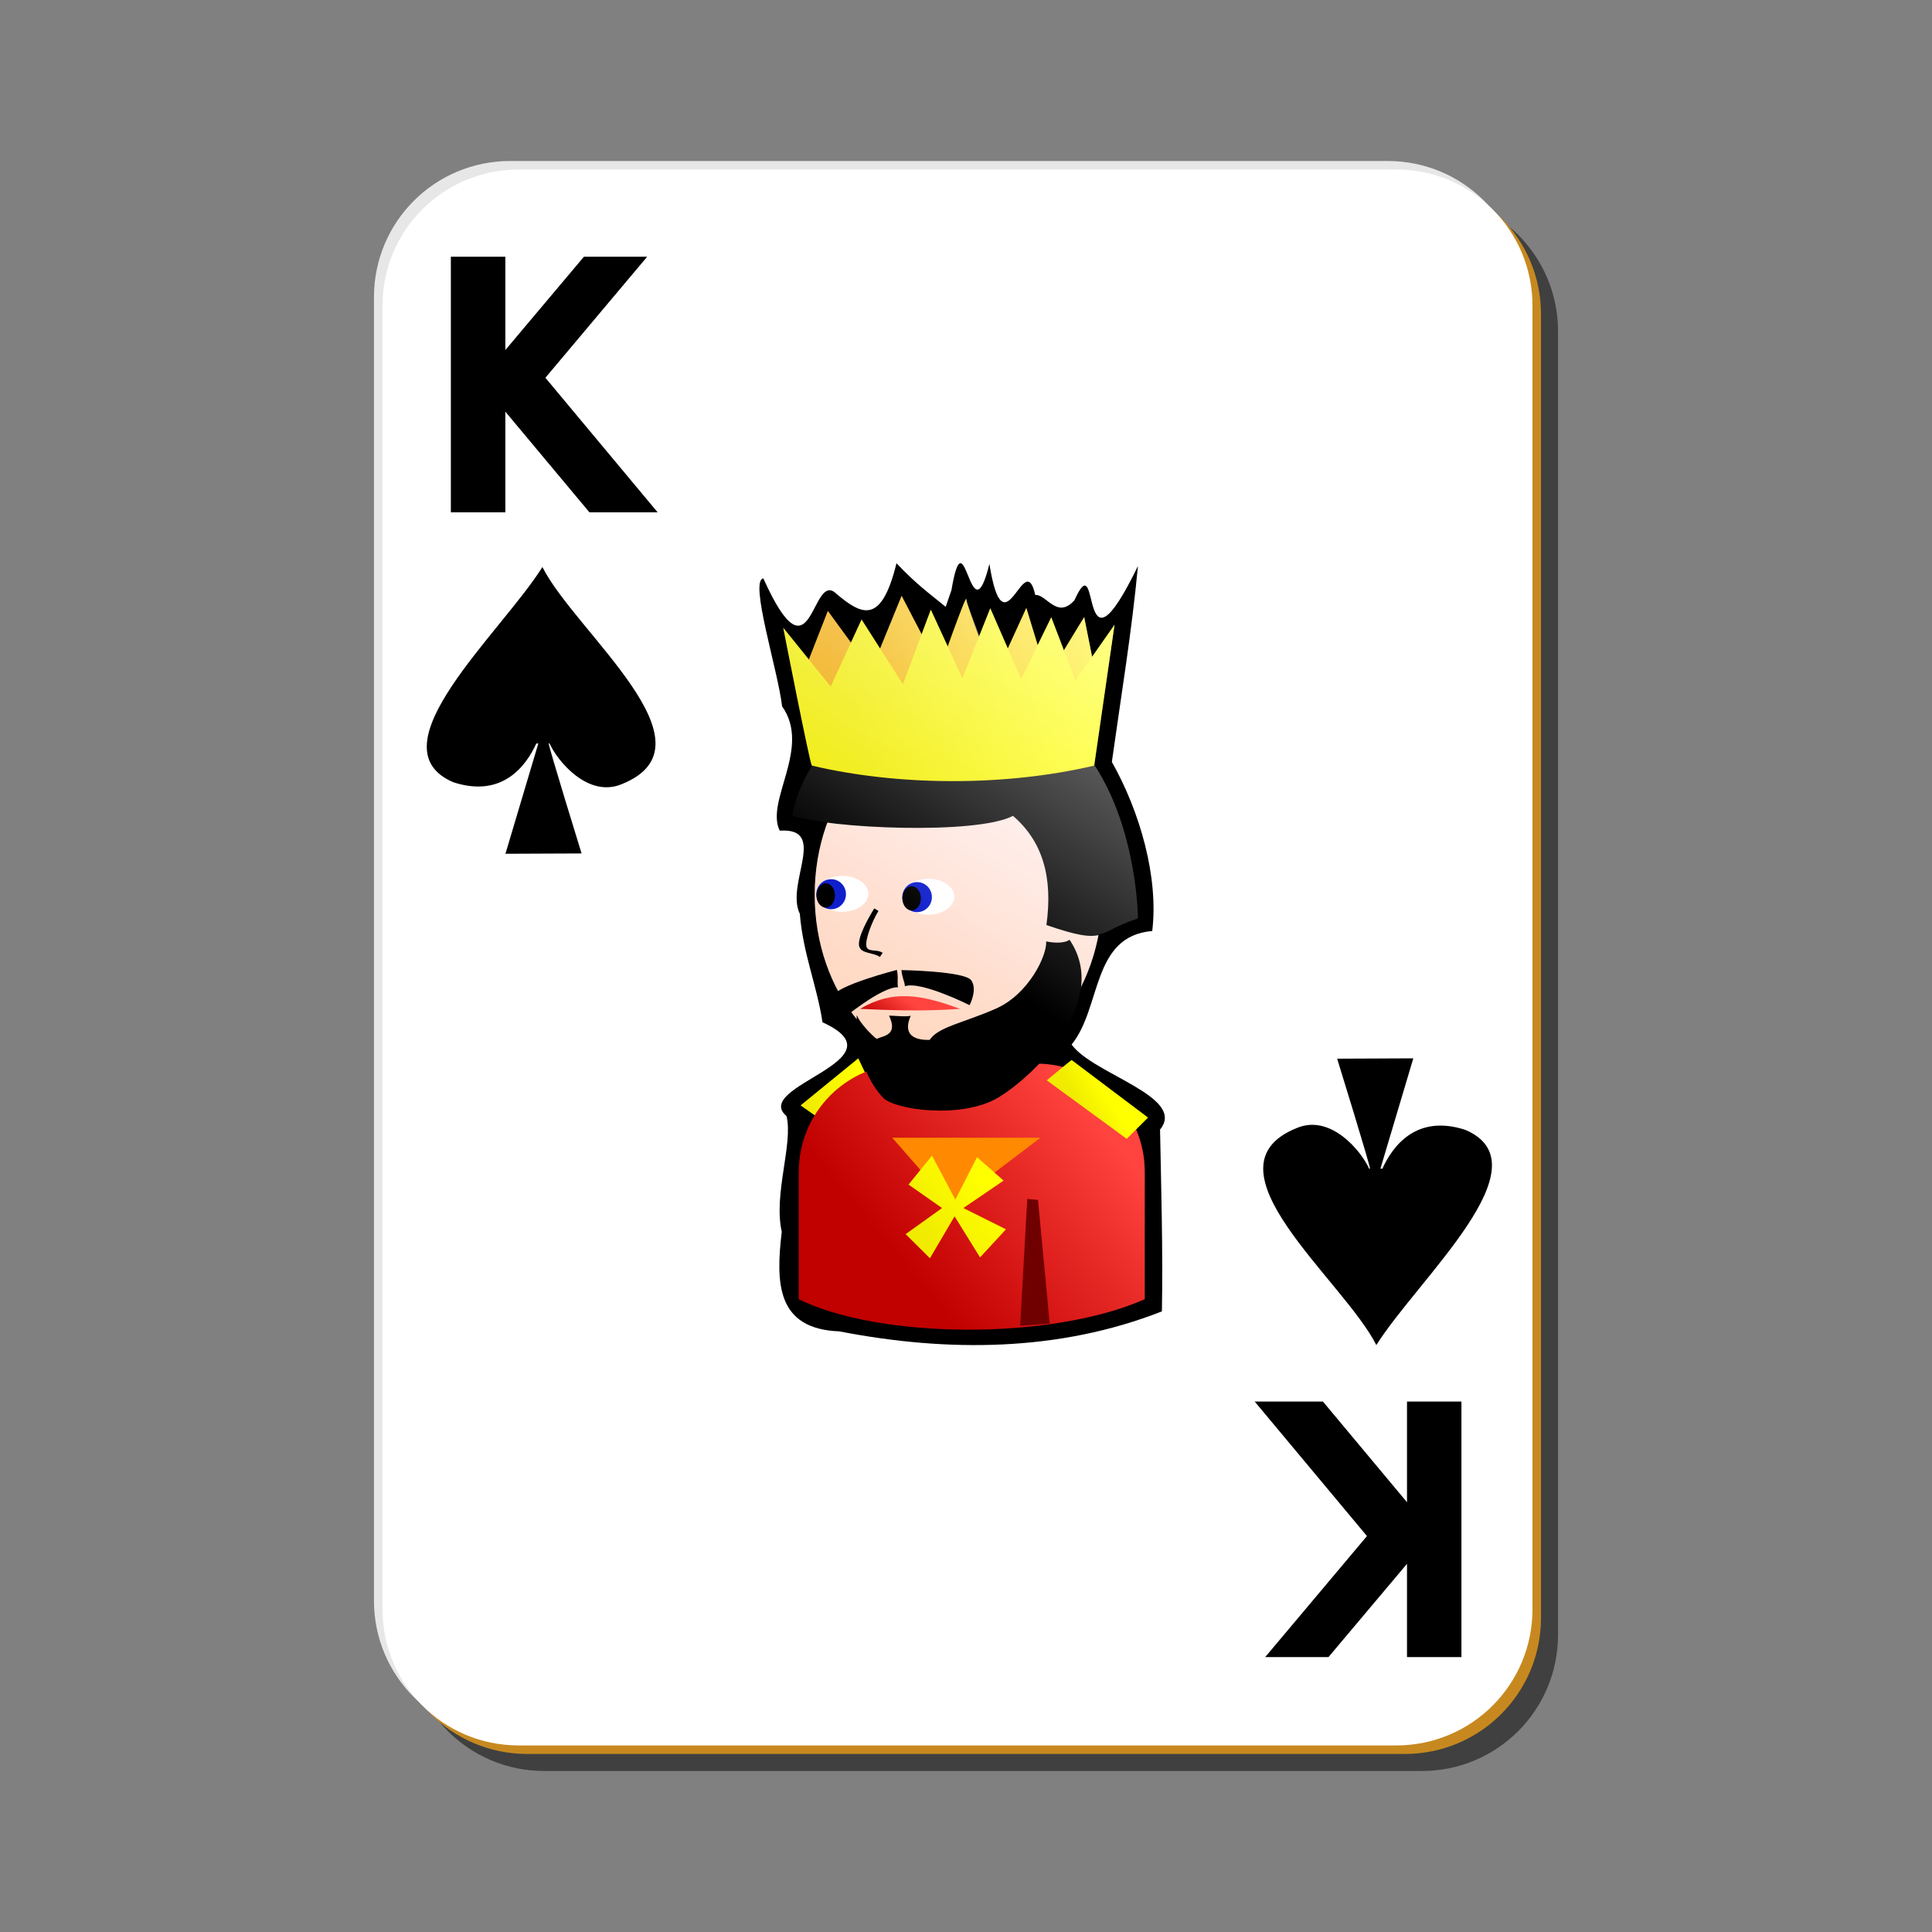 <svg:svg xmlns:dc="http://purl.org/dc/elements/1.1/" xmlns:ns1="http://inkscape.sourceforge.net/DTD/sodipodi-0.dtd" xmlns:ns2="http://www.w3.org/1999/xlink" xmlns:ns4="http://web.resource.org/cc/" xmlns:rdf="http://www.w3.org/1999/02/22-rdf-syntax-ns#" xmlns:svg="http://www.w3.org/2000/svg" height="226.8" id="svg2" version="1.0" viewBox="-42.9 -17.9 226.8 226.8" width="226.8" x="0" y="0" ns1:docbase="/home/nicu/Desktop/card_nicu_buculei_01.zip_FILES/cards/white" ns1:docname="white_s_k.svg" ns1:version="0.32">
  <svg:rect x="-42.9" y="-17.9" width="226.8" height="226.8" fill="#808080" stroke="none"/>
  <ns1:namedview bordercolor="#666666" borderopacity="1.0" id="base" pagecolor="#ffffff" />
  <svg:defs id="defs3">
    <svg:linearGradient id="linearGradient6214">
      <svg:stop id="stop6216" offset="0" stop-color="#c10000" />
      <svg:stop id="stop6218" offset="1" stop-color="#ff433e" />
    </svg:linearGradient>
    <svg:linearGradient id="linearGradient5407">
      <svg:stop id="stop5409" offset="0" stop-color="#f0eb00" />
      <svg:stop id="stop5411" offset="1" stop-color="#ff0" />
    </svg:linearGradient>
    <svg:linearGradient gradientTransform="matrix(.187 0 0 .145 -40.32 3.049)" gradientUnits="userSpaceOnUse" id="linearGradient30461" x1="356.44" x2="484.8" y1="437.5" y2="256.18">
      <svg:stop id="stop3859" offset="0" stop-color="#ffd8c1" />
      <svg:stop id="stop3861" offset="1" stop-color="#ffeded" />
    </svg:linearGradient>
    <svg:linearGradient gradientTransform="translate(-10.627 -29.706)" gradientUnits="userSpaceOnUse" id="linearGradient30463" x1="25.75" x2="32.217" y1="103.13" y2="101.98" ns2:href="#linearGradient5407" />
    <svg:linearGradient gradientTransform="matrix(.145 0 0 .145 -17.925 13.69)" gradientUnits="userSpaceOnUse" id="linearGradient30465" x1="298.99" x2="449.32" y1="540.54" y2="415.54" ns2:href="#linearGradient6214" />
    <svg:linearGradient gradientTransform="matrix(.145 0 0 .145 -17.527 16.383)" gradientUnits="userSpaceOnUse" id="linearGradient30467" x1="294.25" x2="312.09" y1="346.33" y2="322.14" ns2:href="#linearGradient6214" />
    <svg:linearGradient gradientTransform="translate(-10.627 -29.706)" gradientUnits="userSpaceOnUse" id="linearGradient30469" x1="32.464" x2="60" y1="58.34" y2="51.181">
      <svg:stop id="stop5419" offset="0" stop-color="#f0a700" />
      <svg:stop id="stop5421" offset="1" stop-color="#ffed00" />
    </svg:linearGradient>
    <svg:linearGradient gradientTransform="translate(-10.627 -29.706)" gradientUnits="userSpaceOnUse" id="linearGradient30471" x1="32.969" x2="60.723" y1="63.942" y2="56.605" ns2:href="#linearGradient5407" />
    <svg:linearGradient gradientTransform="translate(-10.627 -29.706)" gradientUnits="userSpaceOnUse" id="linearGradient30473" x1="58.248" x2="61.035" y1="104.92" y2="103.15" ns2:href="#linearGradient5407" />
    <svg:linearGradient gradientTransform="translate(-7.307 -26.587)" gradientUnits="userSpaceOnUse" id="linearGradient30475" x1="36.313" x2="43.598" y1="116.76" y2="110.93" ns2:href="#linearGradient5407" />
    <svg:linearGradient gradientTransform="matrix(.187 0 0 .145 -40.318 3.048)" gradientUnits="userSpaceOnUse" id="linearGradient30477" x1="688.3" x2="361.5" y1="-31.93" y2="346.67">
      <svg:stop id="stop2582" offset="0" stop-color="#fff" />
      <svg:stop id="stop2584" offset="1" stop-color="#fff" stop-opacity="0" />
    </svg:linearGradient>
  </svg:defs>
  <svg:g id="layer1">
    <svg:g id="g5630">
      <svg:path d="m21 5h103c8.86 0 16 7.136 16 16v153c0 8.86-7.14 16-16 16h-103c-8.864 0-16-7.14-16-16v-153c0-8.864 7.136-16 16-16z" fill-opacity=".498" id="rect2070" />
      <svg:path d="m17 1h103c8.86 0 16 7.136 16 16v153c0 8.86-7.14 16-16 16h-103c-8.864 0-16-7.14-16-16v-153c0-8.864 7.136-16 16-16z" fill="#e7e7e7" id="rect1300" />
      <svg:path d="m19 3h103c8.86 0 16 7.136 16 16v153c0 8.86-7.14 16-16 16h-103c-8.864 0-16-7.14-16-16v-153c0-8.864 7.136-16 16-16z" fill="#c7891f" id="path5624" />
      <svg:path d="m18 2h103c8.86 0 16 7.136 16 16v153c0 8.86-7.14 16-16 16h-103c-8.864 0-16-7.14-16-16v-153c0-8.864 7.136-16 16-16z" fill="#fff" id="rect1306" />
    </svg:g>
  </svg:g>
  <svg:path d="m10.027 12.24h6.396v10.951l9.221-10.951h7.426l-11.945 14.206 13.174 15.794h-8.007l-9.869-11.815v11.815h-6.396v-30" id="text1481" />
  <svg:path d="m128.66 176.63h-6.39v-10.95l-9.22 10.95h-7.43l11.95-14.21-13.18-15.79h8.01l9.87 11.82v-11.82h6.39v30" id="text4064" />
  <svg:path d="m20.775 48.665c-4.925 7.825-20.035 21.149-10.463 25.263 5.811 1.894 8.576-1.983 9.747-4.549h0.235l-3.859 12.946 8.937-0.038s-3.85-12.445-3.859-12.921h0.094c0.946 2.097 4.536 6.439 8.484 4.785 11.546-4.635-5.455-17.824-9.316-25.486z" fill-rule="evenodd" id="path1561" ns1:nodetypes="cccccccccc" />
  <svg:path d="m118.67 140c4.92-7.82 20.03-21.15 10.46-25.26-5.81-1.9-8.58 1.98-9.75 4.55h-0.23l3.86-12.95-8.94 0.04s3.85 12.44 3.86 12.92h-0.1c-0.94-2.1-4.53-6.44-8.48-4.79-11.547 4.64 5.45 17.83 9.32 25.49z" fill-rule="evenodd" id="path2018" ns1:nodetypes="cccccccccc" />
  <svg:g id="g3155" transform="matrix(1 0 0 1 36.249 36.75)">
    <svg:path d="m31.869 16.589c-1.984-1.622-3.418-2.631-5.778-5.119-1.766 7.185-4.003 6.155-7.028 3.611-3.019-3.035-2.781 11.104-8.603-1.836-1.678 0.231 1.738 10.88 2.201 15.019 3.47 4.895-2.011 11.097-0.275 14.598 5.737-0.376 0.64 6.226 2.358 9.76 0.373 4.68 2.021 8.457 2.661 12.734 9.695 4.432-8.42 7.463-4.222 11.013 0.795 3.266-1.558 9.17-0.56 13.581-0.712 5.999-0.627 11.41 6.75 11.69 12.781 2.48 25.817 2.39 37.875-2.346 0.135-6.988-0.095-14.907-0.218-21.344 3.164-3.864-7.896-6.498-10.38-9.982 3.527-4.321 2.31-12.724 9.464-13.327 0.76-6.259-1.413-13.959-4.741-19.847 1.071-7.661 2.343-15.295 3.063-23-7.17 14.794-4.284-3.014-7.451 4.013-2.051 2.307-3.298-0.731-4.604-0.611-1.296-5.817-3.648 7.245-5.383-3.652-2.244 9.141-2.866-6.302-4.453 3.072l-0.676 1.973z" id="path2085" ns1:nodetypes="cccccccccccccccccccccc" />
    <svg:path d="m50.252 50.397c0 11.413-7.564 20.676-16.883 20.676-9.32 0-16.884-9.263-16.884-20.676s7.564-20.676 16.884-20.676c9.319 0 16.883 9.263 16.883 20.676z" fill="url(#linearGradient30461)" id="path1418" />
    <svg:path d="m16.873 76.544l-2.045-1.427 6.78-5.53 1.515 3.207s-5.919 4.019-6.25 3.75z" fill="url(#linearGradient30463)" fill-rule="evenodd" id="path2451" ns1:nodetypes="ccccc" />
    <svg:path d="m27.343 70.211c-7.049 0-12.725 5.676-12.725 12.725v14.929c9.38 4.645 29.527 4.895 40.619 0v-14.929c0-7.049-5.675-12.725-12.724-12.725h-15.17z" fill="url(#linearGradient30465)" id="path1420" ns1:nodetypes="ccccccc" />
    <svg:path d="m13.83 41.095s1.698-14.374 20.612-14.41c19.976 0.82 19.997 26.496 19.997 26.496-4.853 1.577-3.505 3.258-10.747 0.76 0.791-5.699-0.5-9.879-3.925-12.815-4.269 2.238-21.564 1.504-25.937-0.031z" fill-rule="evenodd" id="path1422" ns1:nodetypes="cccccc" />
    <svg:g id="g1424" transform="matrix(.145 0 0 .098 -17.725 27.113)">
      <svg:path d="m353 245.86c0 11.87-9.41 21.5-21 21.5s-21-9.63-21-21.5 9.41-21.5 21-21.5 21 9.63 21 21.5z" fill="#fff" id="path1426" transform="translate(-4 -6)" />
      <svg:path d="m353 245.86c0 11.87-9.41 21.5-21 21.5s-21-9.63-21-21.5 9.41-21.5 21-21.5 21 9.63 21 21.5z" fill="#0f1fcc" id="path1428" transform="matrix(.571 0 0 .837 129.29 34.524)" />
      <svg:path d="m353 245.86c0 11.87-9.41 21.5-21 21.5s-21-9.63-21-21.5 9.41-21.5 21-21.5 21 9.63 21 21.5z" id="path1430" transform="matrix(.357 0 0 .674 195.93 76.048)" />
    </svg:g>
    <svg:g id="g1438" transform="matrix(.145 0 0 .098 -27.814 26.772)">
      <svg:path d="m353 245.86c0 11.87-9.41 21.5-21 21.5s-21-9.63-21-21.5 9.41-21.5 21-21.5 21 9.63 21 21.5z" fill="#fff" id="path1440" transform="translate(-4 -6)" />
      <svg:path d="m353 245.86c0 11.87-9.41 21.5-21 21.5s-21-9.63-21-21.5 9.41-21.5 21-21.5 21 9.63 21 21.5z" fill="#0f1fcc" id="path1442" transform="matrix(.571 0 0 .837 129.29 34.524)" />
      <svg:path d="m353 245.86c0 11.87-9.41 21.5-21 21.5s-21-9.63-21-21.5 9.41-21.5 21-21.5 21 9.63 21 21.5z" id="path1444" transform="matrix(.357 0 0 .674 195.93 76.048)" />
    </svg:g>
    <svg:path d="m21.818 63.779c2.92 0.139 7.302 0.336 11.728 0-4.654-1.718-7.921-2.246-11.728 0z" fill="url(#linearGradient30467)" fill-rule="evenodd" id="path1446" ns1:nodetypes="ccc" />
    <svg:path d="m41.441 86.09l1.263 0.124 1.372 14.516-3.465 0.25 0.83-14.89z" fill="#700000" id="path1448" ns1:nodetypes="ccccc" />
    <svg:path d="m23.48 51.989c-0.792 1.287-1.945 3.402-1.781 4.375 0.164 0.972 1.652 0.762 2.442 1.323l0.331-0.478c-0.695-0.493-1.783-0.008-1.918-0.808-0.135-0.799 0.681-2.915 1.422-4.118l-0.496-0.294z" fill-rule="evenodd" id="path1454" ns1:nodetypes="ccccccc" />
    <svg:path d="m25.215 64.573c1.104 2.336-0.668 2.358-1.458 2.73-0.614-0.461-1.929-1.829-2.337-2.785-0.129 5.307 1.724 8.204 3.068 9.669 1.343 1.466 9.282 2.565 13.557 0 4.275-2.564 13.239-11.336 8.362-18.517-0.668 0.464-1.884 0.363-2.744 0.197 0.122 1.588-2.019 6.19-5.927 7.9s-6.723 2.123-7.752 3.656c-2.011 0.059-3.134-0.749-2.222-2.832-0.491 0.161-2.006-0.021-2.547-0.018z" fill-rule="evenodd" id="path1649" ns1:nodetypes="ccccccccccc" />
    <svg:path d="m26.134 59.209s-7.085 1.824-7.505 3.087c-0.421 1.262 1.052 2.735 1.052 2.735s4.63-3.858 6.594-3.788c-0.141-0.491 0.07-1.122-0.141-2.034z" fill-rule="evenodd" id="path2411" ns1:nodetypes="ccccc" />
    <svg:path d="m26.673 59.23s7.408 0.115 8.188 1.194c0.779 1.079-0.186 2.925-0.186 2.925s-5.742-2.878-7.595-2.223c-0.013-0.511-0.335-0.963-0.407-1.896z" fill-rule="evenodd" id="path2413" ns1:nodetypes="ccccc" />
    <svg:path d="m15.447 23.678l2.588-6.604 5.088 6.97 3.574-8.738 4.457 8.548s3.131-8.84 3.131-8.164c0 0.677 3.295 9.225 3.295 9.225l3.75-8.194 2.491 8.106 4.302-7.033 1.25 6.25v5s-27.5 1.25-30 0-4.013-5.222-3.926-5.366z" fill="url(#linearGradient30469)" fill-rule="evenodd" id="path2427" ns1:nodetypes="cccccccccccccc" />
    <svg:path d="m16.155 35.224c10.076 2.387 22.627 2.475 33.146 0l2.386-16.528-4.596 6.54-2.828-7.424-3.536 7.248-3.624-8.309-3.27 8.22-3.713-8.043-3.27 8.75-4.861-7.601-3.624 7.867-5.569-6.895s3.094 15.822 3.359 16.175z" fill="url(#linearGradient30471)" fill-rule="evenodd" id="path2415" ns1:nodetypes="cccccccccccccc" />
    <svg:path d="m46.649 69.784c-0.672 0.51-2.917 2.387-2.917 2.387l9.391 6.873 2.5-2.5-8.974-6.76z" fill="url(#linearGradient30473)" fill-rule="evenodd" id="path2439" ns1:nodetypes="ccccc" />
    <svg:path d="m32.533 86.852l-6.942-7.947h17.405l-10.463 7.947z" fill="#ff8900" fill-rule="evenodd" id="path2471" />
    <svg:path d="m30.258 81.013l-2.754 3.397 3.939 2.753-4.278 3.064 2.852 2.832 2.893-4.924 2.99 4.823 3.043-3.295-5-2.5 4.723-3.22-3.119-2.753-2.549 4.988-2.74-5.165z" fill="url(#linearGradient30475)" fill-rule="evenodd" id="path2461" ns1:nodetypes="ccccccccccccc" />
    <svg:path d="m26.688 15.292l-2.532 6.188-2.156-3.407-1.25 2.719-2.719-3.719-2.219 5.688-3-3.719s3.079 15.834 3.344 16.188c0.01 0.002 0.022-0.003 0.032 0-1.946 3.095-2.344 5.875-2.344 5.875 0.867 0.304 2.506 0.557 4.187 0.781-0.966 2.603-1.531 5.456-1.531 8.5 0 4.217 1.04 8.135 2.812 11.406-0.239 0.174-0.634 0.34-0.687 0.5-0.421 1.263 1.063 2.75 1.063 2.75s0.787-0.562 1.187-0.875c0.199 0.27 0.353 0.587 0.563 0.844 0.003 2.651 0.517 4.604 1.187 6.125-0.079 0.031-0.172 0.03-0.25 0.062l-0.75-1.625-6.781 5.532 1.844 1.312c-1.185 1.934-2.063 4.088-2.063 6.531v14.907c6.012 2.975 16.36 3.925 26 3.095v0.03l3.437-0.25v-0.03c4.135-0.58 8.053-1.462 11.188-2.845v-14.907c0-1.777-0.378-3.465-1.031-5l1.406-1.406-8.969-6.75c-0.237 0.18-0.57 0.466-1.031 0.844-0.939-0.235-1.927-0.392-2.937-0.406 2.438-2.535 4.709-5.75 5.062-9.125 0.922-1.851 1.62-3.859 2.031-6.032 1.255-0.272 2.128-1.084 4.657-1.906 0 0-0.041-10.27-5.126-18.031 0.027-0.182 2.376-16.438 2.376-16.438l-2.626 3.75-0.937-4.656-2.375 3.906-1.5-3.875-1.594 3.25-1.312-4.343-2.188 4.781-2.062-4.75-1.282 3.219c-0.76-2.064-1.531-3.968-1.531-4.282 0-0.464-1.231 3.027-2.156 5.594l-2-4.375-1.094 2.875-2.343-4.5z" fill="url(#linearGradient30477)" id="path1688" />
  </svg:g>
</svg:svg>